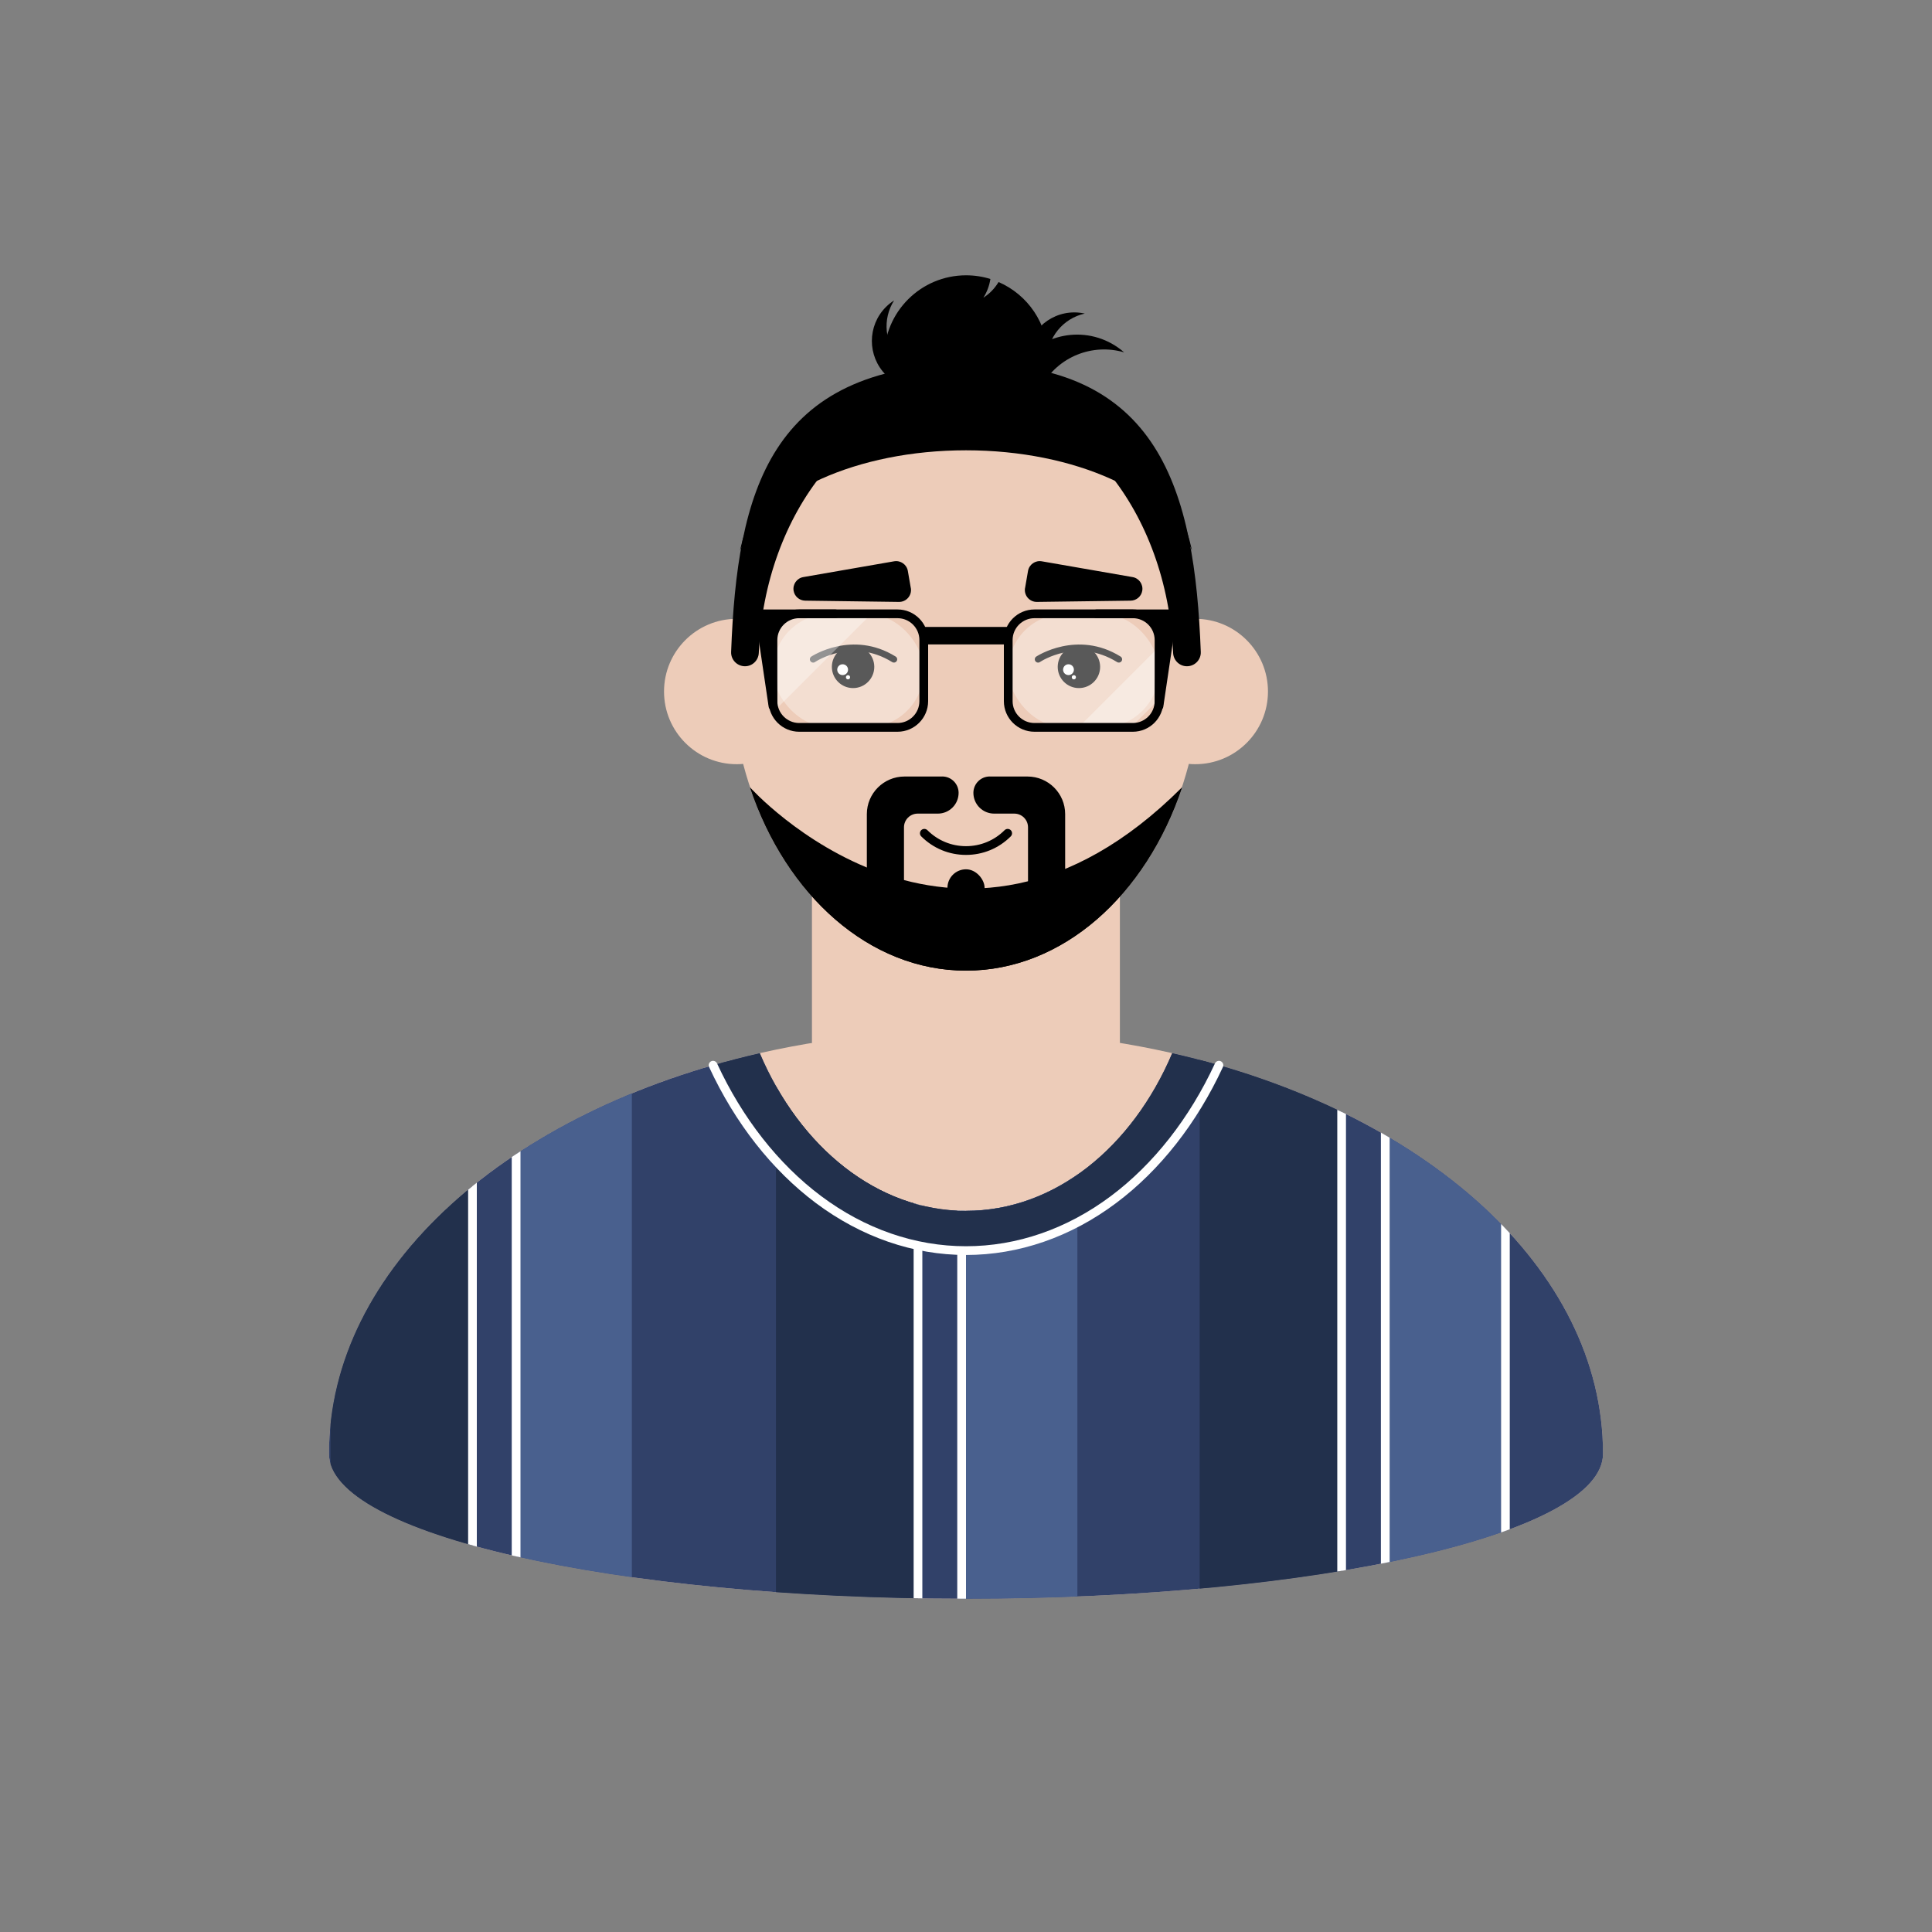 <?xml version="1.0" encoding="UTF-8"?><svg xmlns="http://www.w3.org/2000/svg" xmlns:xlink="http://www.w3.org/1999/xlink" viewBox="0 0 400 400"><rect x="0" y="0" width="400" height="400" fill="#808080" stroke="none"/><defs><style>.cls-1{fill:#fff;}.cls-2{isolation:isolate;}.cls-3,.cls-4{opacity:.35;}.cls-5{fill:#49608e;}.cls-4{mix-blend-mode:screen;}.cls-6{clip-path:url(#clippath);}.cls-7{fill:none;}.cls-8{fill:#314169;}.cls-9{fill:#edccb9;}.cls-10{mix-blend-mode:multiply;}.cls-11{fill:#22304c;}</style><clipPath id="clippath"><path class="cls-7" d="M242.7,218.05c-8.27,19.46-24.29,32.64-42.7,32.64s-34.43-13.19-42.7-32.64c-51.88,11.79-89.19,44.47-89.19,82.93,0,16.58,59.05,30.02,131.89,30.02s131.89-13.44,131.89-30.02c0-38.47-37.31-71.14-89.19-82.93Z"/></clipPath></defs><g class="cls-2"><g id="Layer_2"><g><path class="cls-9" d="M200,213.35c-72.84,0-131.89,39.23-131.89,87.63,0,16.58,59.05,30.02,131.89,30.02s131.89-13.44,131.89-30.02c0-48.4-59.05-87.63-131.89-87.63Z"/><rect class="cls-9" x="168.13" y="154.93" width="63.73" height="84.29"/><g class="cls-10"><polygon class="cls-9" points="168.13 215.93 198.42 185.64 168.13 185.64 168.13 215.93"/></g><g><circle class="cls-9" cx="152.53" cy="143.17" r="15.05"/><circle class="cls-9" cx="247.47" cy="143.17" r="15.05"/><g class="cls-10"><path class="cls-9" d="M161.44,142.79c-.24,0-.48-.13-.6-.36-.03-.06-3.05-5.74-7.92-6.48-2.84-.43-5.8,.87-8.82,3.89-.26,.26-.69,.26-.96,0-.26-.26-.26-.69,0-.96,3.34-3.34,6.7-4.77,9.99-4.27,5.56,.86,8.78,6.94,8.91,7.2,.17,.33,.04,.74-.29,.91-.1,.05-.21,.08-.31,.08Z"/></g><g class="cls-10"><path class="cls-9" d="M238.56,142.79c-.11,0-.21-.02-.31-.08-.33-.17-.46-.58-.29-.91,.13-.26,3.35-6.34,8.91-7.2,3.29-.51,6.65,.93,9.99,4.27,.26,.26,.26,.69,0,.96-.26,.26-.69,.26-.96,0-3.02-3.02-5.99-4.32-8.82-3.89-4.89,.75-7.89,6.43-7.92,6.48-.12,.23-.36,.37-.6,.37Z"/></g></g><ellipse class="cls-9" cx="200" cy="138.11" rx="48.68" ry="62.85"/><g class="cls-10"><path class="cls-9" d="M211.3,158.96h-11.3c-4.11,0-7.46-2.88-7.46-6.41v-29.31c0-.37,.3-.68,.68-.68s.68,.3,.68,.68v29.31c0,2.79,2.74,5.06,6.1,5.06h11.3c.37,0,.68,.3,.68,.68s-.3,.68-.68,.68Z"/></g><path class="cls-8" d="M242.7,218.05c-8.27,19.46-24.29,32.64-42.7,32.64s-34.43-13.19-42.7-32.64c-51.88,11.79-89.19,44.47-89.19,82.93,0,16.58,59.05,30.02,131.89,30.02s131.89-13.44,131.89-30.02c0-38.47-37.31-71.14-89.19-82.93Z"/><path d="M232.74,72.95c-.79-.69-1.66-1.31-2.62-1.84-7.14-3.93-16.12-1.33-20.05,5.81l5.58,3.07c3.4-6.18,10.59-8.96,17.09-7.04Z"/><path d="M185.1,62.21c-.6,.38-1.16,.83-1.68,1.35-3.88,3.88-3.88,10.18,0,14.07l3.04-3.04c-3.36-3.36-3.81-8.53-1.35-12.38Z"/><path d="M206.74,58.4c-.41,.67-.89,1.3-1.46,1.88-.52,.52-1.09,.97-1.68,1.35,.76-1.19,1.24-2.51,1.45-3.87-1.59-.5-3.29-.76-5.04-.76-9.36,0-16.96,7.59-16.96,16.96s7.59,16.96,16.96,16.96,16.96-7.59,16.96-16.96c0-6.97-4.2-12.95-10.21-15.56Z"/><path d="M224.59,64.92c-.69-.15-1.41-.24-2.15-.24-5.49,0-9.95,4.45-9.95,9.95h4.3c0-4.76,3.34-8.73,7.8-9.71Z"/><path d="M154.24,137.94c1.55,0,2.8-1.23,2.86-2.78,1.19-29.25,19.94-52.5,42.89-52.5s41.7,23.25,42.89,52.5c.06,1.55,1.32,2.78,2.86,2.78h0c1.62,0,2.93-1.34,2.87-2.96-1.26-33.25-8.38-60.34-48.62-59.71-40.69,.63-47.36,26.46-48.62,59.71-.06,1.62,1.25,2.96,2.87,2.96h0Z"/><path d="M200,93.23c22.64,0,41.64,8.84,46.8,20.75-5.16-22.58-24.15-39.34-46.8-39.34s-41.64,16.76-46.8,39.34c5.16-11.91,24.15-20.75,46.8-20.75Z"/><g class="cls-6"><rect class="cls-11" x="68.43" y="224.75" width="29.39" height="130.22"/><rect class="cls-5" x="106.86" y="213.44" width="23.96" height="141.52"/><path class="cls-1" d="M106.86,355.87h-9.04c-.5,0-.9-.4-.9-.9V224.75c0-.5,.4-.9,.9-.9h9.04c.5,0,.9,.4,.9,.9v130.22c0,.5-.4,.9-.9,.9Zm-8.14-1.81h7.23V225.65h-7.23v128.41Z"/><rect class="cls-11" x="160.66" y="218.42" width="29.39" height="130.22"/><rect class="cls-5" x="199.1" y="207.11" width="23.96" height="141.52"/><path class="cls-1" d="M199.1,349.54h-9.04c-.5,0-.9-.4-.9-.9V218.42c0-.5,.4-.9,.9-.9h9.04c.5,0,.9,.4,.9,.9v130.22c0,.5-.4,.9-.9,.9Zm-8.14-1.81h7.23V219.32h-7.23v128.41Z"/><rect class="cls-11" x="248.38" y="217.51" width="29.39" height="130.22"/><rect class="cls-5" x="286.81" y="206.21" width="23.96" height="141.52"/><path class="cls-1" d="M286.81,348.63h-9.04c-.5,0-.9-.4-.9-.9V217.51c0-.5,.4-.9,.9-.9h9.04c.5,0,.9,.4,.9,.9v130.22c0,.5-.4,.9-.9,.9Zm-8.14-1.81h7.23V218.42h-7.23v128.41Z"/><path class="cls-1" d="M311.68,344.56c-.5,0-.9-.4-.9-.9V213.44c0-.5,.4-.9,.9-.9s.9,.4,.9,.9v130.22c0,.5-.4,.9-.9,.9Z"/></g><path class="cls-11" d="M200,258.93c22.26,0,41.72-15.4,52.36-38.39-3.16-.91-6.38-1.74-9.66-2.48-8.27,19.46-24.29,32.64-42.7,32.64s-34.43-13.19-42.7-32.64c-3.28,.75-6.5,1.58-9.66,2.48,10.64,22.99,30.11,38.39,52.36,38.39Z"/><path class="cls-1" d="M200,259.83c-10.94,0-21.68-3.72-31.08-10.75-9.08-6.8-16.73-16.54-22.11-28.16-.21-.45-.01-.99,.44-1.2,.45-.21,.99-.01,1.2,.44,5.25,11.35,12.71,20.85,21.55,27.47,9.08,6.8,19.45,10.39,30,10.39s20.92-3.59,30-10.39c8.84-6.62,16.29-16.12,21.55-27.47,.21-.45,.75-.65,1.2-.44,.45,.21,.65,.75,.44,1.2-5.38,11.62-13.02,21.36-22.11,28.16-9.4,7.04-20.14,10.75-31.08,10.75Z"/><path d="M231.65,137.18c-.12,0-.25-.03-.36-.1-8.21-5.09-15.68-.22-15.99-.01-.31,.21-.73,.12-.94-.19-.21-.31-.13-.73,.18-.94,.08-.06,8.49-5.58,17.46-.01,.32,.2,.42,.62,.22,.93-.13,.21-.35,.32-.58,.32Z"/><g><g><circle cx="176.62" cy="138.07" r="4.39"/><circle class="cls-1" cx="174.46" cy="138.65" r="1.12"/><circle class="cls-1" cx="175.57" cy="140.22" r=".43"/></g><g><circle cx="223.38" cy="138.07" r="4.39"/><circle class="cls-1" cx="221.22" cy="138.65" r="1.12"/><circle class="cls-1" cx="222.33" cy="140.22" r=".43"/></g><path d="M188.57,121.74l-.61-3.53c-.23-1.34-1.51-2.23-2.84-2l-18.81,3.27c-1.34,.23-2.23,1.51-2,2.84h0c.2,1.17,1.21,2.02,2.39,2.04l19.42,.26c1.54,.02,2.72-1.36,2.46-2.88Z"/><path d="M212.23,121.74l.61-3.53c.23-1.34,1.51-2.23,2.84-2l18.81,3.27c1.34,.23,2.23,1.51,2,2.84h0c-.2,1.17-1.21,2.02-2.39,2.04l-19.42,.26c-1.54,.02-2.72-1.36-2.46-2.88Z"/></g><g><path d="M195.07,160.77h-7.81c-4.3,0-7.79,3.49-7.79,7.79v16.17h7.69v-13.44c0-1.57,1.27-2.84,2.84-2.84h4.17c2.37,0,4.3-1.92,4.3-4.3h0c0-1.87-1.52-3.39-3.39-3.39Z"/><path d="M204.93,160.77h7.81c4.3,0,7.79,3.49,7.79,7.79v16.17h-7.69v-13.44c0-1.57-1.27-2.84-2.84-2.84h-4.17c-2.37,0-4.3-1.92-4.3-4.3h0c0-1.87,1.52-3.39,3.39-3.39Z"/></g><path d="M244.71,163.02c-1.98,3.24-15.39,23.39-44.1,24.65-29.55-.7-43.31-21.36-45.31-24.65,7.47,22.32,24.68,37.94,44.71,37.94s37.24-15.62,44.71-37.94Z"/><path d="M200,177c-3.5,0-6.79-1.36-9.27-3.84-.35-.35-.35-.93,0-1.28,.35-.35,.93-.35,1.28,0,2.13,2.13,4.97,3.31,7.99,3.31s5.86-1.18,7.99-3.31c.35-.35,.93-.35,1.28,0,.35,.35,.35,.93,0,1.28-2.48,2.48-5.77,3.84-9.27,3.84Z"/><path d="M185.08,137.18c-.12,0-.25-.03-.36-.1-8.21-5.09-15.68-.22-15.99-.01-.31,.21-.73,.12-.94-.19-.21-.31-.13-.73,.18-.94,.08-.06,8.49-5.58,17.46-.01,.32,.2,.42,.62,.22,.93-.13,.21-.35,.32-.58,.32Z"/><g><g><g class="cls-3"><rect class="cls-1" x="160.03" y="127.08" width="31.23" height="23.51" rx="11.76" ry="11.76"/></g><g class="cls-4"><path class="cls-1" d="M165.07,127.08c-2.98,0-5.43,2.44-5.43,5.43v12.66c0,.79,.17,1.54,.48,2.22l20.3-20.3h-15.36Z"/></g><path d="M185.83,151.5h-20.37c-3.49,0-6.33-2.84-6.33-6.33v-12.66c0-3.49,2.84-6.33,6.33-6.33h20.37c3.49,0,6.33,2.84,6.33,6.33v12.66c0,3.49-2.84,6.33-6.33,6.33Zm-20.37-23.51c-2.49,0-4.52,2.03-4.52,4.52v12.66c0,2.49,2.03,4.52,4.52,4.52h20.37c2.49,0,4.52-2.03,4.52-4.52v-12.66c0-2.49-2.03-4.52-4.52-4.52h-20.37Z"/><g><polygon points="172.96 127.08 157.2 127.08 160.03 146.19 159.66 130.39 161.5 127.08 172.96 127.08"/><path d="M160.03,147.09c-.44,0-.83-.33-.89-.77l-2.83-19.1c-.04-.26,.04-.52,.21-.72s.42-.31,.68-.31h15.76c.5,0,.9,.4,.9,.9s-.4,.9-.9,.9h-10.93l-1.46,2.63,.36,15.55c.01,.48-.35,.88-.83,.92-.03,0-.05,0-.08,0Zm-1.78-19.1l.54,3.64-.03-1.21c0-.16,.04-.32,.11-.46l1.09-1.96h-1.71Z"/></g></g><g><g class="cls-3"><rect class="cls-1" x="208.74" y="127.08" width="31.23" height="23.51" rx="11.76" ry="11.76" transform="translate(448.71 277.68) rotate(180)"/></g><g class="cls-4"><polygon class="cls-1" points="234.15 150.6 240.36 144.39 240.36 133.52 223.28 150.6 234.15 150.6"/></g><path d="M234.54,151.5h-20.37c-3.49,0-6.33-2.84-6.33-6.33v-12.66c0-3.49,2.84-6.33,6.33-6.33h20.37c3.49,0,6.33,2.84,6.33,6.33v12.66c0,3.49-2.84,6.33-6.33,6.33Zm-20.37-23.51c-2.49,0-4.52,2.03-4.52,4.52v12.66c0,2.49,2.03,4.52,4.52,4.52h20.37c2.49,0,4.52-2.03,4.52-4.52v-12.66c0-2.49-2.03-4.52-4.52-4.52h-20.37Z"/><g><polygon points="227.04 127.08 242.8 127.08 239.97 146.19 240.34 130.39 238.5 127.08 227.04 127.08"/><path d="M239.97,147.09s-.05,0-.08,0c-.48-.04-.84-.44-.83-.92l.36-15.55-1.46-2.63h-10.93c-.5,0-.9-.4-.9-.9s.4-.9,.9-.9h15.76c.26,0,.51,.11,.68,.31s.25,.46,.21,.72l-2.83,19.1c-.07,.45-.45,.77-.89,.77Zm.07-19.1l1.09,1.96c.08,.14,.12,.3,.11,.46l-.03,1.21,.54-3.63h-1.71Z"/></g></g><rect x="191.12" y="129.8" width="17.63" height="3.62"/></g><path d="M200,200.96c20.03,0,37.24-15.62,44.71-37.94h0c-47.16,47.16-89.42,0-89.42,0h0c7.47,22.32,24.68,37.94,44.71,37.94Z"/><rect x="196.16" y="179.98" width="7.69" height="13.11" rx="3.84" ry="3.84"/></g></g></g></svg>